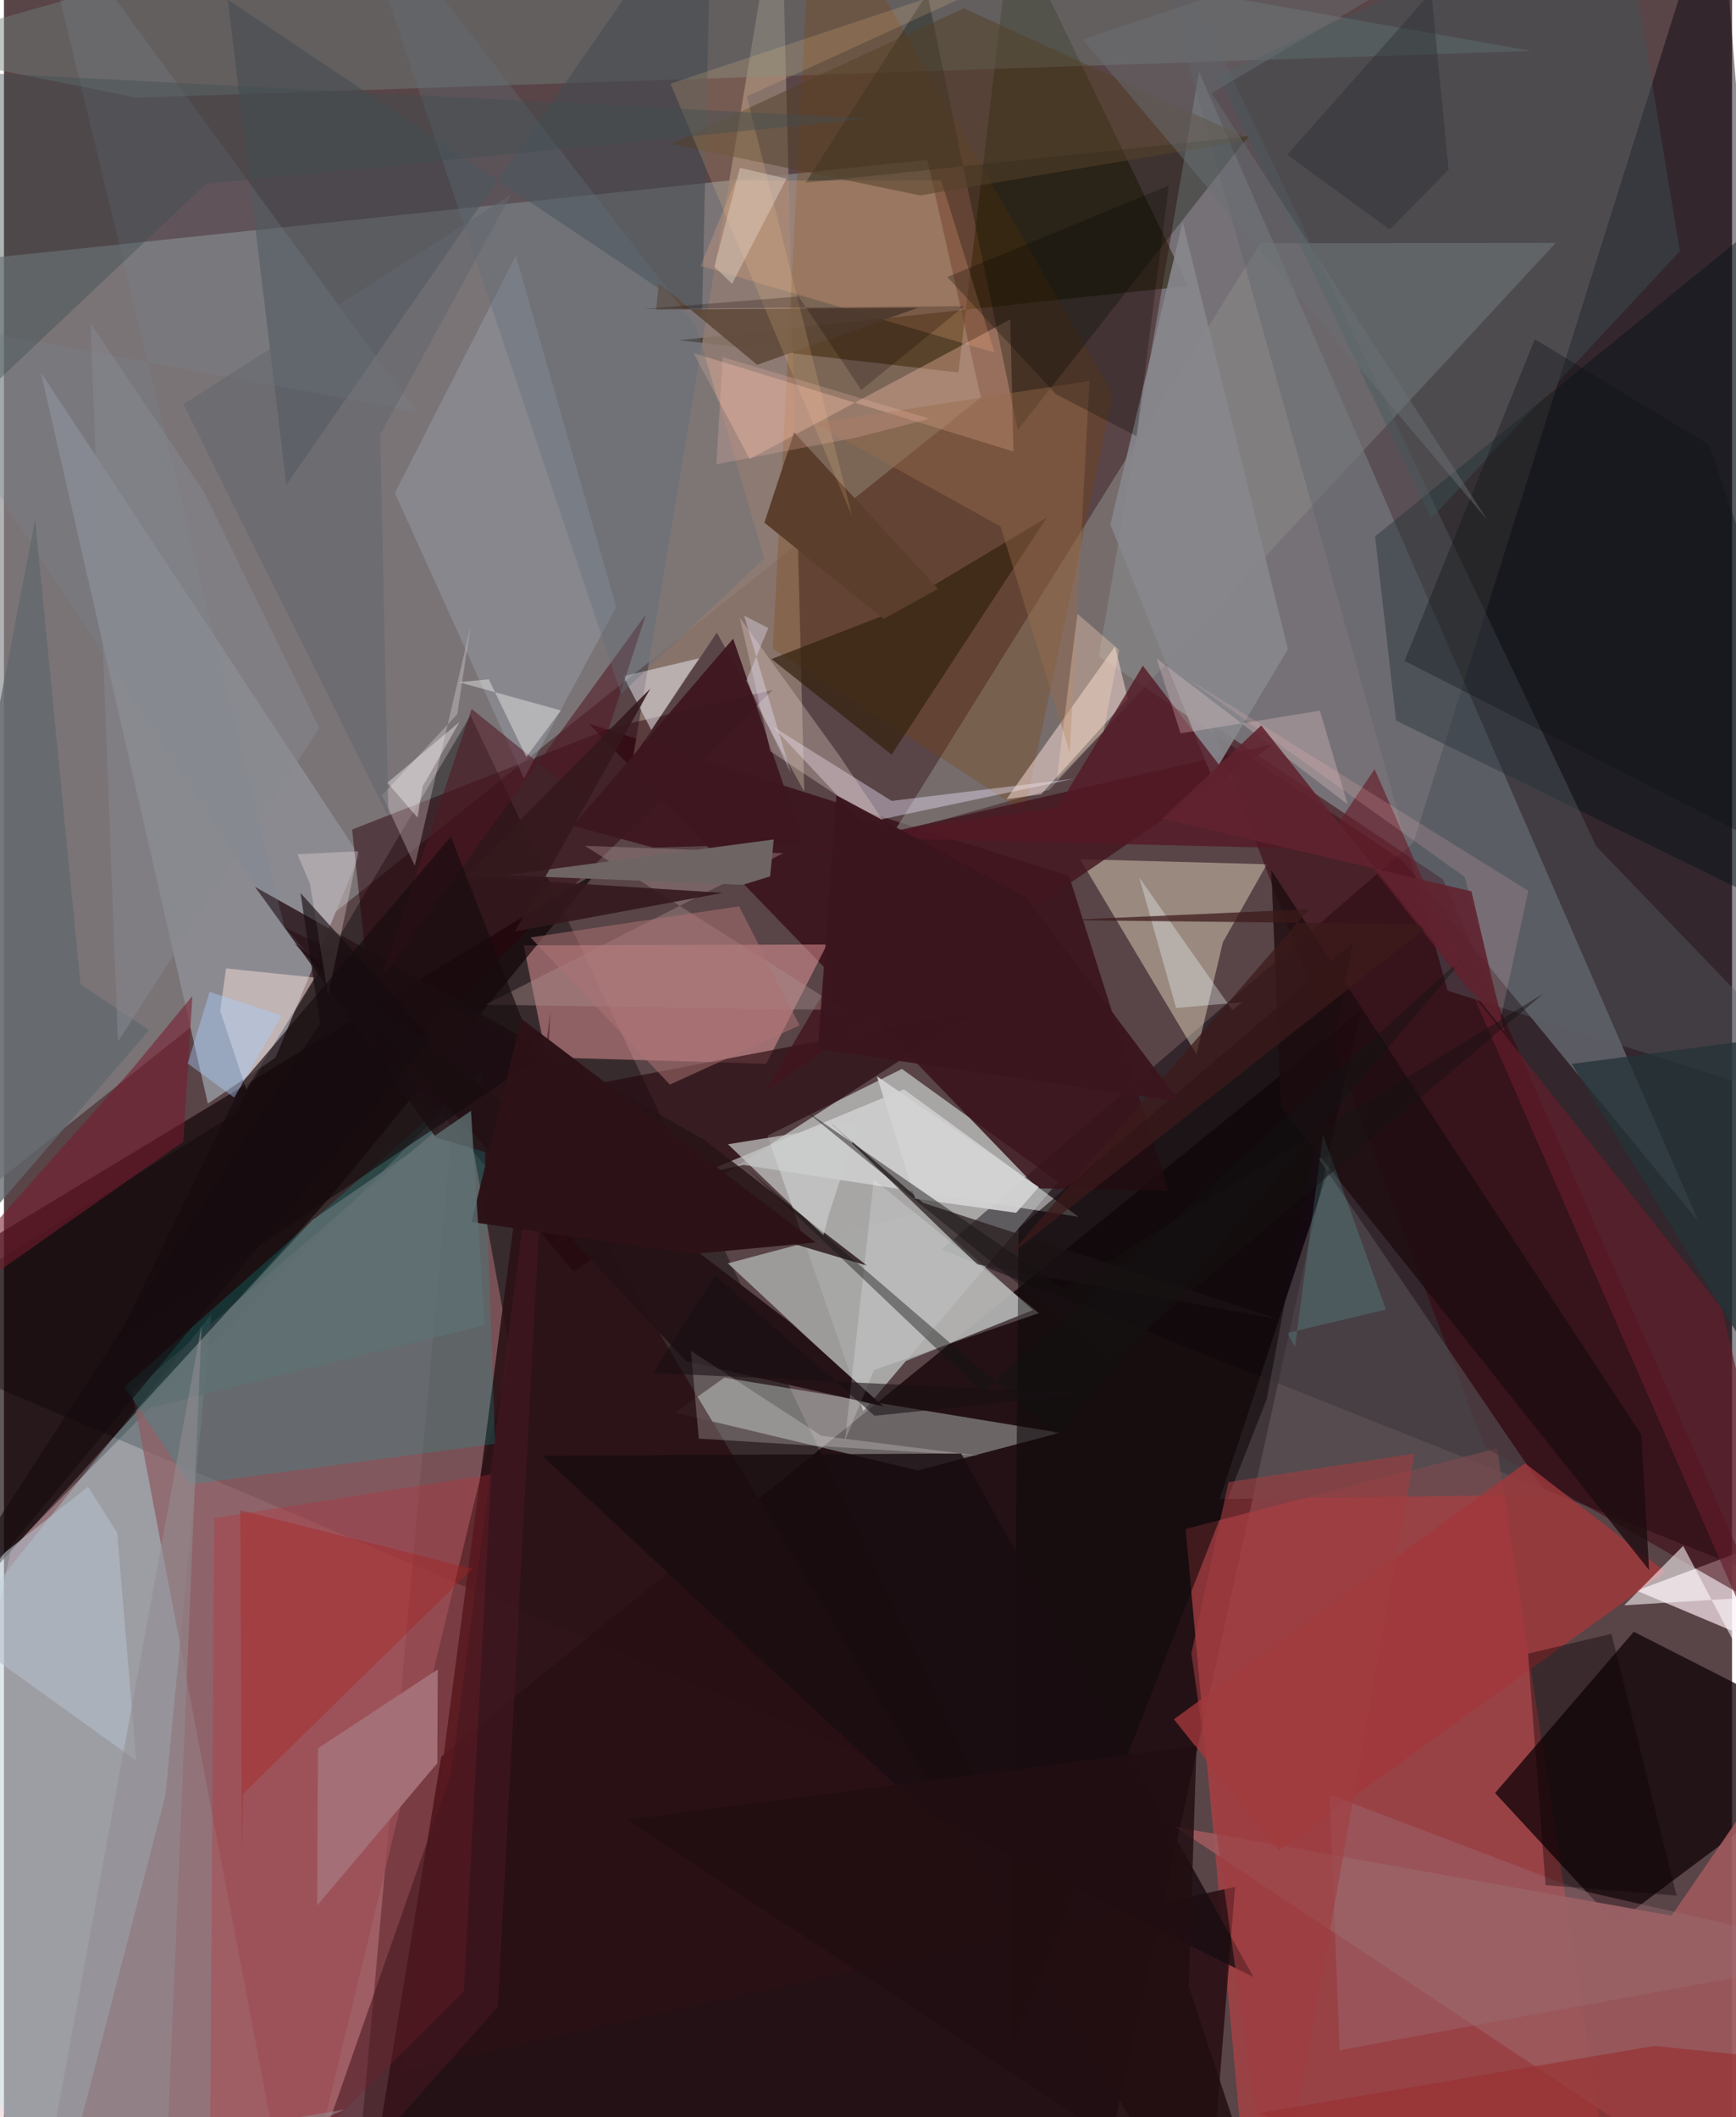 <svg xmlns="http://www.w3.org/2000/svg" width="228" height="278" viewBox="0 0 836 1024"><path fill="#594447" d="M0 0h836v1024H0z"/><path fill="#120105" fill-opacity=".753" d="M524.255 1086l131.98-597.273-444.692 360.907-37.095 225.396z"/><path fill="#e1b9c2" fill-opacity=".408" d="M3.502 749.176l214.454-217.922L167.981 1086-62 1050.586z"/><path fill="#8a8c8d" fill-opacity=".667" d="M-28.491 127.062L-62 618.234l534.626-425.98L446.67 77.272z"/><path fill="#eaf7f4" fill-opacity=".541" d="M415.75 682.482l-46.374-133.164 65.038-32.313 75.573 54.569z"/><path fill="#030209" fill-opacity=".443" d="M829.593-62L898 781.039l-444.415-176.67 228.23-196.735z"/><path fill="#c2e7f2" fill-opacity=".278" d="M819.75 590.823L676.633 416.356l-146.93-98.95 48.472-282.724z"/><path fill-opacity=".373" d="M-62 646.232l539.236 229.22-251.512-529.346-114.577 193.03z"/><path fill="#b24246" fill-opacity=".714" d="M571.62 739.51l150.722-39.04 58.215 381.97-182.44-53.266z"/><path fill="#b5f5fc" fill-opacity=".325" d="M21.619 1086L-62 839.782l162.377-204.187-22.255 232.6z"/><path fill="#8d5e64" fill-opacity=".749" d="M140.402 1086l104.65-431.662-21.916-119.668L61.97 673.065z"/><path fill="#120408" fill-opacity=".769" d="M895.44 843.605l-115.731 86.708-58.36-63.099 67.107-77.998z"/><path fill="#391119" fill-opacity=".851" d="M283.014 350.045l217.039 224.714 63.453 1.248-48.198-152.23z"/><path fill="#ebfcf6" fill-opacity=".357" d="M324.726 683.217l23.792-16.884 162.309 26.651-68.735 18.2z"/><path fill="#f6a4a5" fill-opacity=".455" d="M368.785 514.488l-106.384-3.08-10.975-54.172 146.714-.413z"/><path fill="#8c8a91" d="M131.372 511.535l40.452-97.782L17.922 180.308 98.64 533.793z"/><path fill="#898886" fill-opacity=".6" d="M607.783 117.65l142.886-.142-244.907 264.508-75.74 21.2z"/><path fill="#0f0207" fill-opacity=".659" d="M286.621 421.997L157.535 579.341l-183.52 203.34L-62 632.724z"/><path fill="#a6a8a6" fill-opacity=".871" d="M411.56 668.216l-61.356-57.176 94.518-25.104 52.984 47.716z"/><path fill="#2a1015" fill-opacity=".89" d="M192.552 1001.717l61.076-462.742L581.765 1086l13.803-173.393z"/><path fill="#ede4ca" fill-opacity=".431" d="M576.903 509.953l12.762-54.158 21.29-37.776-90.342-2.444z"/><path fill="#9b585c" fill-opacity=".941" d="M566.452 883.542l240.282 43.001 70.624-102.79L871.031 1086z"/><path fill="#f8e7ee" fill-opacity=".71" d="M789.818 769.336L898 814.891v96.628l-9.691-178.976z"/><path fill="#201800" fill-opacity=".514" d="M326.494 164.551l246.347-26.218L487.72-38.353 461.75 180.16z"/><path fill="#907c71" fill-opacity=".851" d="M344.88 305.957l42.273 76.946L375.799-62l-71.495 428.56z"/><path fill="#001317" fill-opacity=".416" d="M673.449 348.501L898 458.558V68.108L663.312 259.454z"/><path fill="#707f7b" fill-opacity=".455" d="M738.686 24.61L64.107 47.223l-117.853-23.58L249.34-62z"/><path fill="#c22d38" fill-opacity=".302" d="M101.712 734.298L99.468 1086l122.99-122.92 13.283-249.957z"/><path fill="#24070d" fill-opacity=".627" d="M275.557 615.015l-139.058-166.11L290.996 523.3l179.393-34.262z"/><path fill="#804000" fill-opacity=".271" d="M391.214-62l-19.251 375.792 121.695 78.93L536.5 190.871z"/><path fill="#3b030c" fill-opacity=".525" d="M584.059 350.165l132.525 350.051 134.49 77.189-154.9-352.058z"/><path fill="#e8ebea" fill-opacity=".537" d="M519.872 588.543l-84.52-61.685-99.985 41.5 22.479-4.915z"/><path fill="#05aba7" fill-opacity=".216" d="M58.278 670.844L231.299 517.79l6.317 180.535-147.61 19.635z"/><path fill="#434c51" fill-opacity=".584" d="M136.62 234.452L108.3-.18l229.397 153.642L342.482-62z"/><path fill="#545053" fill-opacity=".62" d="M636.085 560.484L746.62 722.928l-158.518 2.11 55.237-166.89z"/><path fill="#2a000a" fill-opacity=".478" d="M371.847 333.73L181.184 520.906l-12.756-119.683 126.425-49.55z"/><path fill="#271317" fill-opacity=".816" d="M208.989 550.168l-87.503-121.202 216.948 122.039 79.13 61.148z"/><path fill="#fbc2a8" fill-opacity=".353" d="M360.713 222.031l-27.09-51.282L488.41 218.4l-1.588-63.93z"/><path fill="#a1383b" fill-opacity=".8" d="M616.673 895.1l187.17-134.87-67.959-52.53-169.897 123.85z"/><path fill="#f0e8ff" fill-opacity=".396" d="M429.437 387.367l-57.33-35.827 43.61 46.595 102.105-21.532z"/><path fill="#5d6269" fill-opacity=".384" d="M698.407 479.2L547.045-62l223.287 471.317L898 541.978z"/><path fill="#241216" fill-opacity=".988" d="M140.57 456.237l239.618 183.256 45.22 40.757-95.312-21.854z"/><path fill="#060e00" fill-opacity=".31" d="M490.45 207.935l111.6-142.041-214.265 22.517 58.894-91.615z"/><path fill="#ffe3dc" fill-opacity=".494" d="M537.495 312.614l-52.54 73.948 16.86-2.44 41.855-46.286z"/><path fill="#959ba5" fill-opacity=".478" d="M296.182 293.646l-48.548-169.9-58.536 114.683 62.465 138.118z"/><path fill="#342310" fill-opacity=".729" d="M429.428 365.012l75.003-114.653-79.34 47.515-53.798 20.876z"/><path fill="#2a1f21" fill-opacity=".745" d="M400.308 543.431l70.483 68.04 147.025 26.89-173.195-56.599z"/><path fill="#43161e" fill-opacity=".812" d="M442.044 403.089l-60.493 10.266 232.804-53.516L368.28 527.67z"/><path fill="#ffe6e0" fill-opacity=".451" d="M104.616 488.952l2.816-20.555 42.94 4.434-33.14 54.156z"/><path fill="#87878d" fill-opacity=".894" d="M570.235 107.336l50.892 206.622-36.826 61.754-49.05-122.122z"/><path fill="#3d575e" fill-opacity=".392" d="M810.786 121.481L781.936-53.2 587.54 36.632l102.94 214.105z"/><path fill="#661d2a" fill-opacity=".643" d="M892.787 898l-61.641-265.04-185.991-234.355 17.933-26.596z"/><path fill="#10090b" fill-opacity=".6" d="M610.88 676.696l-123.348 314.85 3.29-397.374 161.669-138.086z"/><path fill="#a57077" fill-opacity=".984" d="M209.866 807.408l-.207 45.358-58.175 68.864.427-76.028z"/><path fill="#1c0c10" fill-opacity=".788" d="M617.736 535.432L795.86 759.4l-3.755-65.416-179-273.089z"/><path fill="#feb483" fill-opacity=".231" d="M453.375 87.203l25.855 83.327-142.236-41.944 16.903-41.188z"/><path fill="#aa8e8f" fill-opacity=".4" d="M281.01 409.083l95.995 3.582L232.85 485.96l173.66 2.575z"/><path fill="#fffafd" fill-opacity=".561" d="M783.83 776.423L898 769.379v140.532l-85.659-162.22z"/><path fill="#f1f2fb" fill-opacity=".475" d="M336.434 318.375l-36.806 8.686 13.547 26.02 17.655-26.669z"/><path fill="#fff0f5" fill-opacity=".271" d="M182.97 384.6l36.355-39.242 6.302-42.016-26.883 115.435z"/><path fill="#5e4839" fill-opacity=".886" d="M364.398 176.435l77.867-27.593-126.771.932 1.305-12.813z"/><path fill="#fffafb" fill-opacity=".224" d="M395.457 694.443l77.12 9.762-136.436-8.4-3.809-42.436z"/><path fill="#3d1720" fill-opacity=".949" d="M352.765 308.916L275.19 399.42l38.96 10.525 72.686-2.111z"/><path fill="#cacccb" fill-opacity=".694" d="M396.421 597.556l-46.175-44.11 63.285-10.218-14.308 43.615z"/><path fill="#5b3e2c" fill-opacity=".992" d="M367.877 252.775l57.785 46.575 26.193-14.524-69.561-75.675z"/><path fill="#b4bfca" fill-opacity=".588" d="M63.979 851.52l-99.96-71.832 76.68-60.617 14.087 22.302z"/><path fill="#531824" fill-opacity=".776" d="M407.506 405.095l102.306-14.563 41.156-68.545 67.75 88.121z"/><path fill="#190d10" fill-opacity=".82" d="M447.38 878.254L260.41 704.09l202.652-1.083L604.5 956.244z"/><path fill="#a82121" fill-opacity=".38" d="M115.672 867.65l-.57 30.16-.77-167.346 112.299 28.311z"/><path fill="#461822" fill-opacity=".573" d="M216.437 857.351l47.955-368.176-25.462 481.46L136.454 1086z"/><path fill="#e2ccc7" fill-opacity=".337" d="M370.718 363.34l57.665 38.169-24.367-36.213-48.015-66.527z"/><path fill="#fff0eb" fill-opacity=".29" d="M156.832 481.591l-8.782-54.125-6.06-14.317 29.413-1.398z"/><path fill="#781b2f" fill-opacity=".569" d="M86.764 552.127L-62 656.626 62.342 516.659l28.836-34.981z"/><path fill="#243437" fill-opacity=".765" d="M860.432 561.81l23.327 156.873-125.305-204.096L898 496.26z"/><path fill="#511623" fill-opacity=".549" d="M182.475 473.32l43.777-130.433 54.888 44.388 29.518-90.23z"/><path fill="#9e6f77" fill-opacity=".384" d="M898 945.294l-251.843 46.33-4.834-123.638L763.33 914.42z"/><path fill="#54422a" fill-opacity=".537" d="M322.824 69.606L464.297 3.96 603.05 67.553 443.127 94.502z"/><path fill="#feca8b" fill-opacity=".173" d="M506.853-20.925L322.424 40.467l87.948 209.409-50.993-203.23z"/><path fill="#eef3f8" fill-opacity=".345" d="M549.234 424.421l17.807 63.114 32.073-2.793-4.848 3.764z"/><path fill="#778b96" fill-opacity=".243" d="M13.782-55.508l122.539 506.679-195.935-299.832 259.146 47.846z"/><path fill="#976c4c" fill-opacity=".431" d="M482.11 254.61l-89.872-49.8 132.91-20.584-9.53 179.939z"/><path fill="#a23d40" fill-opacity=".584" d="M614.422 1086l67.992-382.928-90.051 13.795-17.915 82.797z"/><path fill="#6e6464" d="M357.419 427.957l-115.44-4.607 130.44-17.337-1.773 17.868z"/><path fill="#fedddd" fill-opacity=".255" d="M569.214 354.707l-11.536-36.194 92.334 70.486-13.428-45.274z"/><path fill="#983132" fill-opacity=".667" d="M889.443 998.856L787.636 1086l-180.7-63.883 191.55-32.596z"/><path fill="#62686d" fill-opacity=".769" d="M37.045 476.048L15.1 251.25-62 651.332 70.19 498.265z"/><path fill="#60707c" fill-opacity=".345" d="M165.223-62L335.02 158.044l32.749 112.03-69.19 65.5z"/><path fill="#160c0f" fill-opacity=".659" d="M216.21 404.69l-100.2 117.902-61.97 126.672 204.027-136.969z"/><path fill="#fdfcfb" fill-opacity=".384" d="M220.209 329.982l14.33-1.448 18.151 37.57 16.754-22.476z"/><path fill="#0e1216" fill-opacity=".345" d="M898 432.284L825.137 215.32l-84.55-51.242-63.035 155.54z"/><path fill="#ad7173" fill-opacity=".529" d="M384.919 495.937l-62.76 28.625-67.413-71.144 100.927-15.062z"/><path fill="#f9fbfd" fill-opacity=".212" d="M420.925 662.604l-14.115 34.39 14.015-126.436 79.862 64.545z"/><path fill="#3d1a1b" fill-opacity=".733" d="M690.263 447.035l-177.175-2.018 118.274-5.254L486.09 607.41z"/><path fill="#0c0103" fill-opacity=".376" d="M737.285 799.796l8.508 111.96 63.393 5.066-31.535-126.611z"/><path fill="#2c1217" fill-opacity=".984" d="M392.73 600.93L250.27 492.72l-24.1 98.333 106.553 15.504z"/><path fill="#060500" fill-opacity=".259" d="M508.924 190.63l-52.547-56.642 107.15-44.267-15.568 121.266z"/><path fill="#404e51" fill-opacity=".424" d="M418.826 57.358L-62 32.568l12.32 195.673L97.763 88.926z"/><path fill="#d2d2d2" fill-opacity=".941" d="M422.322 520.572l78.294 53.6-10.96 12.426-48.82-6.827z"/><path fill="#5f7073" fill-opacity=".796" d="M232.479 640.838l-6.557-103.547-76.77 52.825-85.673 92.61z"/><path fill="#918e91" fill-opacity=".545" d="M79.128 1034.833l85.642-14.524L14.1 1086l81.523-445.113z"/><path fill="#33181d" fill-opacity=".882" d="M222.767 423.924l125.024 7.922-100.602 18.645 65.527-117.49z"/><path fill="#121312" fill-opacity=".42" d="M473.467 673.563L709.58 459.668l-199.8 234.704-151.07-130.068z"/><path fill="#ffbfc1" fill-opacity=".173" d="M706.719 424.182L572.132 327.93l165.286 102.96-13.054 60.46z"/><path fill="#3b151d" fill-opacity=".969" d="M494.313 433.886l74.382 98.908-174.93-25.346 8.977-122.8z"/><path fill="#6b7075" fill-opacity=".455" d="M717.715 251.638l-133.479-206.6L764.997-62 521.915 19.081z"/><path fill="#febeb3" fill-opacity=".227" d="M412.734 211.554l35.089-9.046-100.105-29.792-3.097 51.854z"/><path fill="#fffbfd" fill-opacity=".384" d="M185.487 378.599l14.598 16.86 2.447-15.054 17.893-31.267z"/><path fill="#61232f" fill-opacity=".878" d="M608.234 350.875l117.548 147.859-15.832-67.622-149.586-35.157z"/><path fill="#ddccbe" fill-opacity=".494" d="M343.723 129.004l8.514 8.253 26.35-50.866-22.56-5.21z"/><path fill="#a9ceff" fill-opacity=".408" d="M99.492 479.726l34.86 11.417-22.995 39.705-22.466-16.478z"/><path fill="#eae4fe" fill-opacity=".361" d="M358.097 297.815l11.698 5.91-10.653 25.454 21.537 44.69z"/><path fill="#868990" fill-opacity=".522" d="M96.338 237.254l56.157 114.78-97.36 151.783-13.222-347.35z"/><path fill="#74f3ea" fill-opacity=".149" d="M620.945 644.725l3.631 6.777 13.545-102.684 30.432 84.539z"/><path fill="#140000" fill-opacity=".235" d="M309.063 149.463l155.572-1.407-49.859 40.539-30.357-45.212z"/><path fill="#171213" fill-opacity=".463" d="M386.307 536.124L535.651 657.48l209.035-176.87-232.142 142.672z"/><path fill="#2d3134" fill-opacity=".435" d="M670.398 111.08l28.5-29.015-8.365-85.944-69.743 78.702z"/><path fill="#160c0f" fill-opacity=".627" d="M206.848 502.007l-63.377-70.079 9.432 62.944L-62 826.461z"/><path fill="#63666e" fill-opacity=".541" d="M186.003 395.096l-3.964-184.838 63.35-116.215-158.563 101.42z"/><path fill="#210e12" fill-opacity=".827" d="M614.518 1086L301.326 880.154l275.593-35.73-3.756 116.211z"/><path fill="#181012" fill-opacity=".557" d="M314.098 664.021l211.506 10.097-104.458 10.63-77.186-68.012z"/><path fill="#ffd8b8" fill-opacity=".325" d="M531.971 353.724l7.531-39.385-20.19-17.464-10.012 80.342z"/></svg>